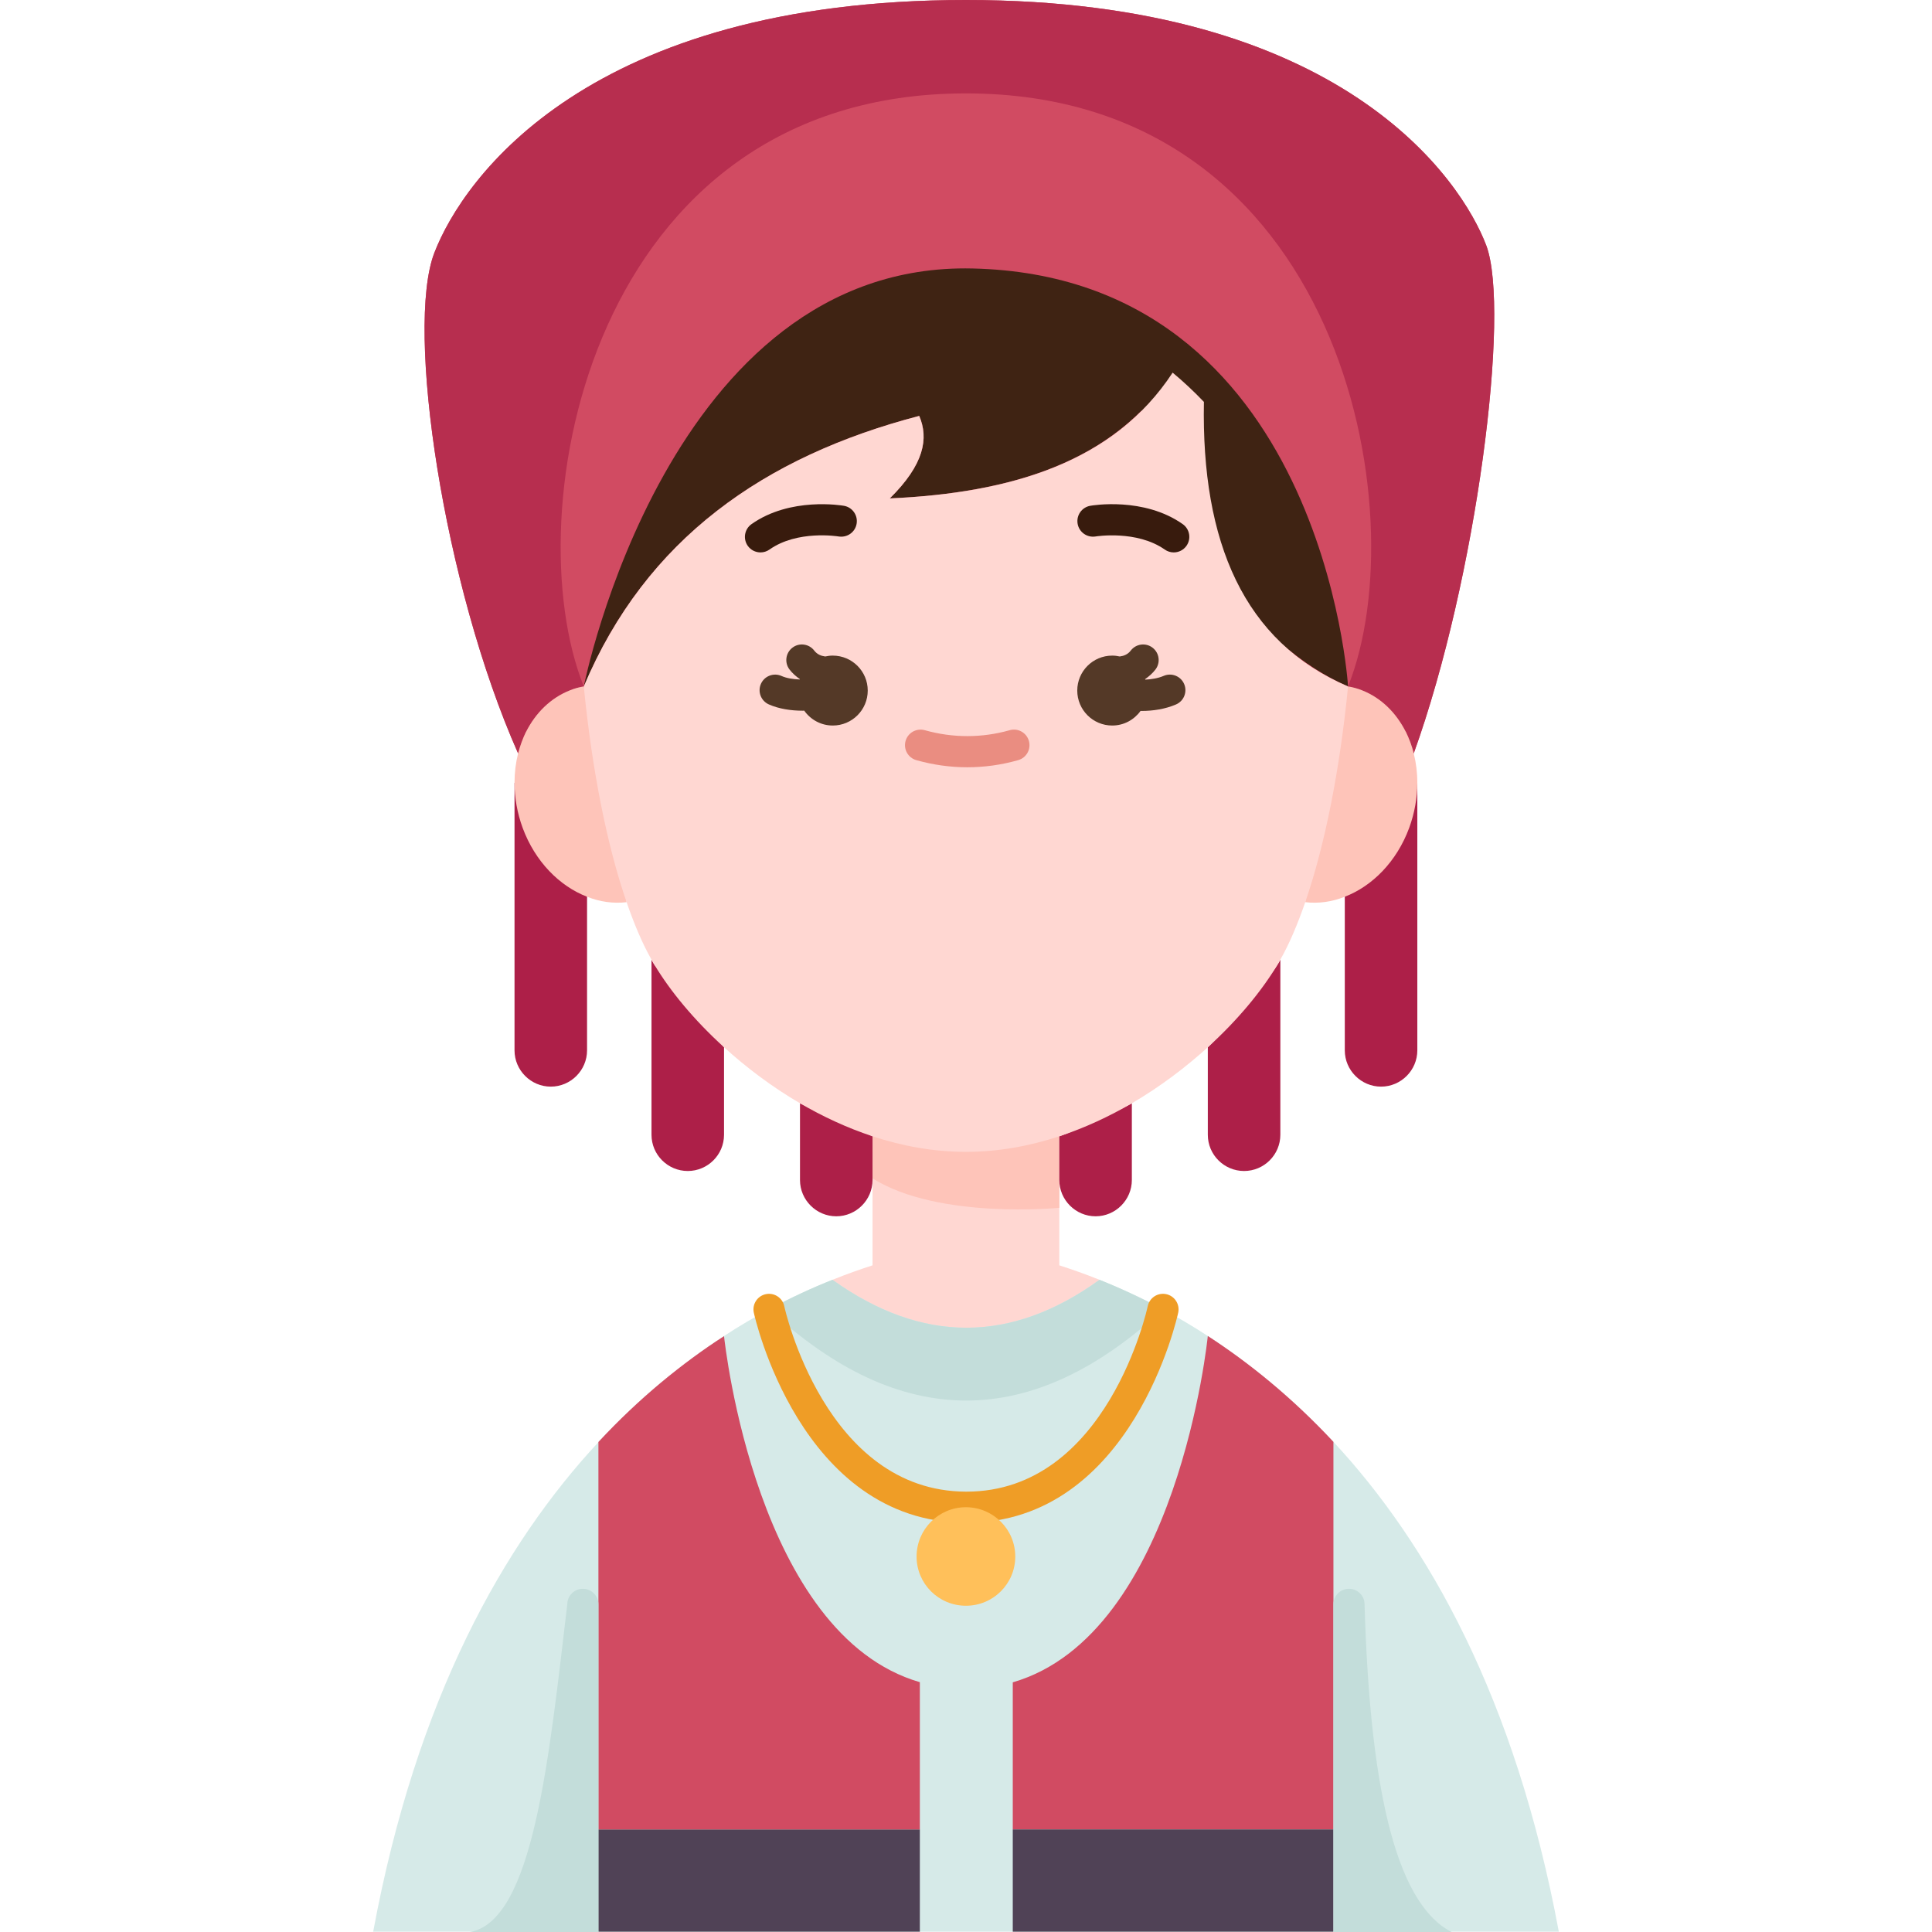 <svg id="Flat" enable-background="new 0 0 76.17 124.12" height="512" viewBox="0 0 76.17 124.12" width="512" xmlns="http://www.w3.org/2000/svg"><g><path d="m61.69 92.63c-2.67-2.86-5.42-5.08-8.07-6.8-.98-.64-1.94-1.2-2.88-1.71-1.43-.76-2.8-1.39-4.08-1.9h-17.15c-1.27.5-2.64 1.13-4.08 1.9-.94.5-1.91 1.07-2.89 1.71v.01c-1.34.86-2.7 1.86-4.07 3-1.34 1.12-2.68 2.38-4 3.8v.01c-6.08 6.54-11.69 16.44-14.47 31.45h14.47 20.65 5.97 20.6 14.48c-2.79-15.01-8.4-24.93-14.48-31.47z" fill="#d6eae8"/><path d="m44.08 73v2.81 5.48c.8.26 1.67.56 2.58.93-5.68 4.1-11.4 4.11-17.15 0 .91-.37 1.77-.67 2.57-.93v-5.48-2.81z" fill="#ffd7d2"/><path d="m32.077 72.521s6.005.281 12.004.02l.002 5.053s-7.757.776-12.003-1.89z" fill="#fec4b9"/><g fill="#ad1f48"><path d="m67.08 50.29v17.19c0 1.28-1.05 2.33-2.33 2.33s-2.33-1.05-2.33-2.33v-9.87z"/><path d="m58.08 62c-.571.951-3.638 4.534-4.46 5.28v5.62c0 1.29 1.05 2.33 2.33 2.33s2.33-1.04 2.33-2.33v-11.25c-.06.12-.13.24-.2.35z"/><path d="m48.74 70.88v4.93c0 1.28-1.05 2.33-2.33 2.33s-2.33-1.05-2.33-2.33v-2.81c.885-.291 3.987-1.728 4.66-2.12z"/><path d="m27.42 70.88v4.93c0 1.28 1.05 2.33 2.33 2.33s2.33-1.05 2.33-2.33v-2.81z"/><path d="m22.54 67.28v5.62c0 1.29-1.05 2.33-2.33 2.33s-2.33-1.04-2.33-2.33v-11.25c.06.12.13.24.2.35z"/><path d="m13.74 57.61v9.87c0 1.28-1.05 2.33-2.33 2.33s-2.33-1.05-2.33-2.33v-17.19z"/></g><path d="m66.85 48.4c4.05-11.25 6.23-28.44 4.66-32.63-1.58-4.18-9.23-15.77-33.43-15.77s-32.28 11.4-34.15 16.24.58 21.34 5.38 32.16z" fill="#d14b62"/><path d="m71.51 15.77c1.57 4.19-.61 21.38-4.66 32.63-.12-.49-.3-.96-.51-1.39l-.01-.01c-.61-1.2-1.56-2.16-2.8-2.65-.3-.12-.6-.2-.9-.25 4.45-11.1-.35-38.1-24.55-38.1s-29 27-24.55 38.1c-.3.05-.6.13-.89.25-1.24.49-2.2 1.45-2.81 2.65l-.01.01c-.21.43-.38.9-.51 1.39-4.8-10.82-7.25-27.32-5.38-32.16s9.95-16.24 34.15-16.24 31.85 11.59 33.43 15.77z" fill="#b72e4f"/><path d="m66.85 48.4c.15.6.23 1.24.23 1.89 0 .94-.17 1.93-.52 2.89-.8 2.17-2.37 3.75-4.14 4.43-.82.33-1.69.45-2.54.35.462-3.681 1.275-8.561 2.75-13.86.3.05.6.13.9.25 1.24.49 2.19 1.45 2.8 2.65l.01.01c.21.43.39.9.51 1.39z" fill="#fec4b9"/><path d="m38.5 17.248c-19.575-.444-24.97 26.852-24.97 26.852 3.99-9.47 11.59-14.78 21.55-17.38.62 1.44.32 3.12-1.89 5.3 6.564-.294 12.264-1.746 16.16-5.629 1.621 7.73 7.623 15.29 13.28 17.709 0 0-1.598-26.342-24.13-26.852z" fill="#3f2313"/><path d="m53.62 85.83c2.65 1.72 5.4 3.94 8.07 6.8v24.9h-20.6v-9.45c10.62-3.08 12.53-22.25 12.53-22.25z" fill="#d14b62"/><path d="m61.69 117.53v6.57h-20.6v-.08-6.49z" fill="#504256"/><path d="m16.28 57.96c-.85.1-1.72-.02-2.54-.35-1.77-.68-3.34-2.26-4.14-4.43-.35-.96-.52-1.95-.52-2.89 0-.65.08-1.29.23-1.89.13-.49.3-.96.51-1.39l.01-.01c.61-1.2 1.57-2.16 2.81-2.65.29-.12.59-.2.89-.25 1.551 4.913 2.352 9.852 2.75 13.86z" fill="#fec4b9"/><path d="m16.28 57.96c-1.27-3.68-2.23-8.56-2.75-13.86 3.99-9.47 11.59-14.78 21.55-17.38.62 1.44.32 3.12-1.89 5.3 7.8-.35 14.39-2.32 18.17-8.08.71.59 1.38 1.22 2.01 1.88-.17 9.02 2.57 15.42 9.26 18.28-.52 5.3-1.48 10.18-2.75 13.86-.49 1.42-1.02 2.67-1.6 3.69-.06.12-.13.24-.2.35-.99 1.65-2.52 3.52-4.46 5.28-1.43 1.3-3.07 2.54-4.88 3.6-1.46.85-3.02 1.58-4.66 2.12-1.91.63-3.93 1-6 1s-4.09-.37-6-1c-1.64-.54-3.2-1.27-4.66-2.12-1.81-1.06-3.45-2.3-4.88-3.6-1.94-1.76-3.47-3.63-4.46-5.28-.07-.11-.14-.23-.2-.35-.58-1.02-1.11-2.27-1.6-3.69z" fill="#ffd7d2"/><path d="m46.66 82.22c1.28.51 2.65 1.14 4.08 1.9-8.43 7.82-16.87 7.8-25.31 0 1.44-.77 2.81-1.4 4.08-1.9 5.75 4.11 11.47 4.1 17.15 0z" fill="#c3ddda"/><path d="m35.12 124.02v.08h-20.65v-6.57h20.65z" fill="#504256"/><path d="m35.12 108.07v9.46h-20.65v-24.88-.01c1.32-1.42 2.66-2.68 4-3.8 1.37-1.14 2.73-2.14 4.07-3 .06.54 2.11 19.2 12.58 22.23z" fill="#d14b62"/><path d="m50.944 83.141c-.543-.112-1.07.234-1.183.775-.025.12-2.593 11.914-11.651 11.914-.005 0-.009.003-.014.003s-.009-.003-.013-.003c-9.053-.027-11.649-11.797-11.674-11.916-.114-.541-.647-.886-1.185-.772-.54.114-.886.643-.772 1.183.028.135 2.949 13.473 13.625 13.505h.003c.005 0 .01-.003.015-.003s.01.003.015.003c10.69 0 13.582-13.372 13.61-13.507.112-.541-.236-1.069-.776-1.182z" fill="#ef9d26"/><path d="m38.11 96.83c1.74.02 3.14 1.43 3.14 3.17 0 1.75-1.42 3.16-3.17 3.16s-3.17-1.41-3.17-3.16 1.42-3.17 3.17-3.17z" fill="#ffc05a"/><path d="m46.416 34.464c.026-.005 2.641-.423 4.441.843.175.123.375.182.574.182.314 0 .625-.148.819-.425.318-.452.209-1.076-.243-1.393-2.501-1.76-5.802-1.202-5.939-1.177-.544.096-.907.615-.811 1.159s.616.904 1.159.811z" fill="#381b0d"/><path d="m24.883 35.489c.199 0 .401-.06.576-.183 1.79-1.266 4.382-.851 4.441-.841.548.089 1.061-.269 1.157-.812.096-.544-.268-1.063-.812-1.158-.14-.024-3.449-.583-5.94 1.178-.451.319-.558.943-.24 1.394.195.275.504.422.818.422z" fill="#381b0d"/><path d="m40.892 46.911c-1.775.504-3.642.509-5.456 0-.532-.149-1.083.16-1.233.691-.15.532.16 1.084.691 1.233 1.079.304 2.179.458 3.271.458 1.103 0 2.204-.154 3.273-.458.531-.151.839-.704.688-1.235s-.702-.84-1.234-.689z" fill="#ea8d81"/><path d="m62.69 102.07c-.552 0-1 .448-1 1v21.05h7.594c-3.751-1.911-5.268-9.869-5.594-21.05 0-.552-.448-1-1-1z" fill="#c3ddda"/><path d="m13.47 102.07c-.552 0-1 .448-1 1-1.177 9.879-2.173 20.329-6.253 21.05h8.253v-21.05c0-.552-.448-1-1-1z" fill="#c3ddda"/><path d="m50.788 43.42c-.367.157-.783.224-1.186.242-.004-.011-.006-.022-.01-.033.245-.171.473-.367.664-.616.336-.438.254-1.065-.184-1.402s-1.065-.255-1.402.184c-.19.247-.439.344-.706.38-.157-.035-.318-.056-.485-.056-1.24 0-2.246 1.006-2.246 2.246s1.006 2.246 2.246 2.246c.752 0 1.413-.373 1.821-.94.021 0 .041.003.063.003.736 0 1.515-.118 2.211-.416.508-.217.743-.805.526-1.313-.216-.507-.805-.742-1.312-.525z" fill="#543927"/><path d="m29.525 42.119c-.167 0-.328.021-.485.056-.267-.036-.516-.133-.706-.38-.336-.439-.966-.521-1.402-.184-.438.336-.521.964-.184 1.402.191.249.419.445.665.616-.003.008-.005.016-.007.024-.423-.015-.846-.079-1.174-.226-.504-.225-1.096.001-1.321.505s.001 1.096.505 1.321c.649.29 1.431.406 2.186.406.03 0 .058-.004.089-.005.406.578 1.075.957 1.835.957 1.24 0 2.246-1.006 2.246-2.246s-1.007-2.246-2.247-2.246z" fill="#543927"/></g></svg>